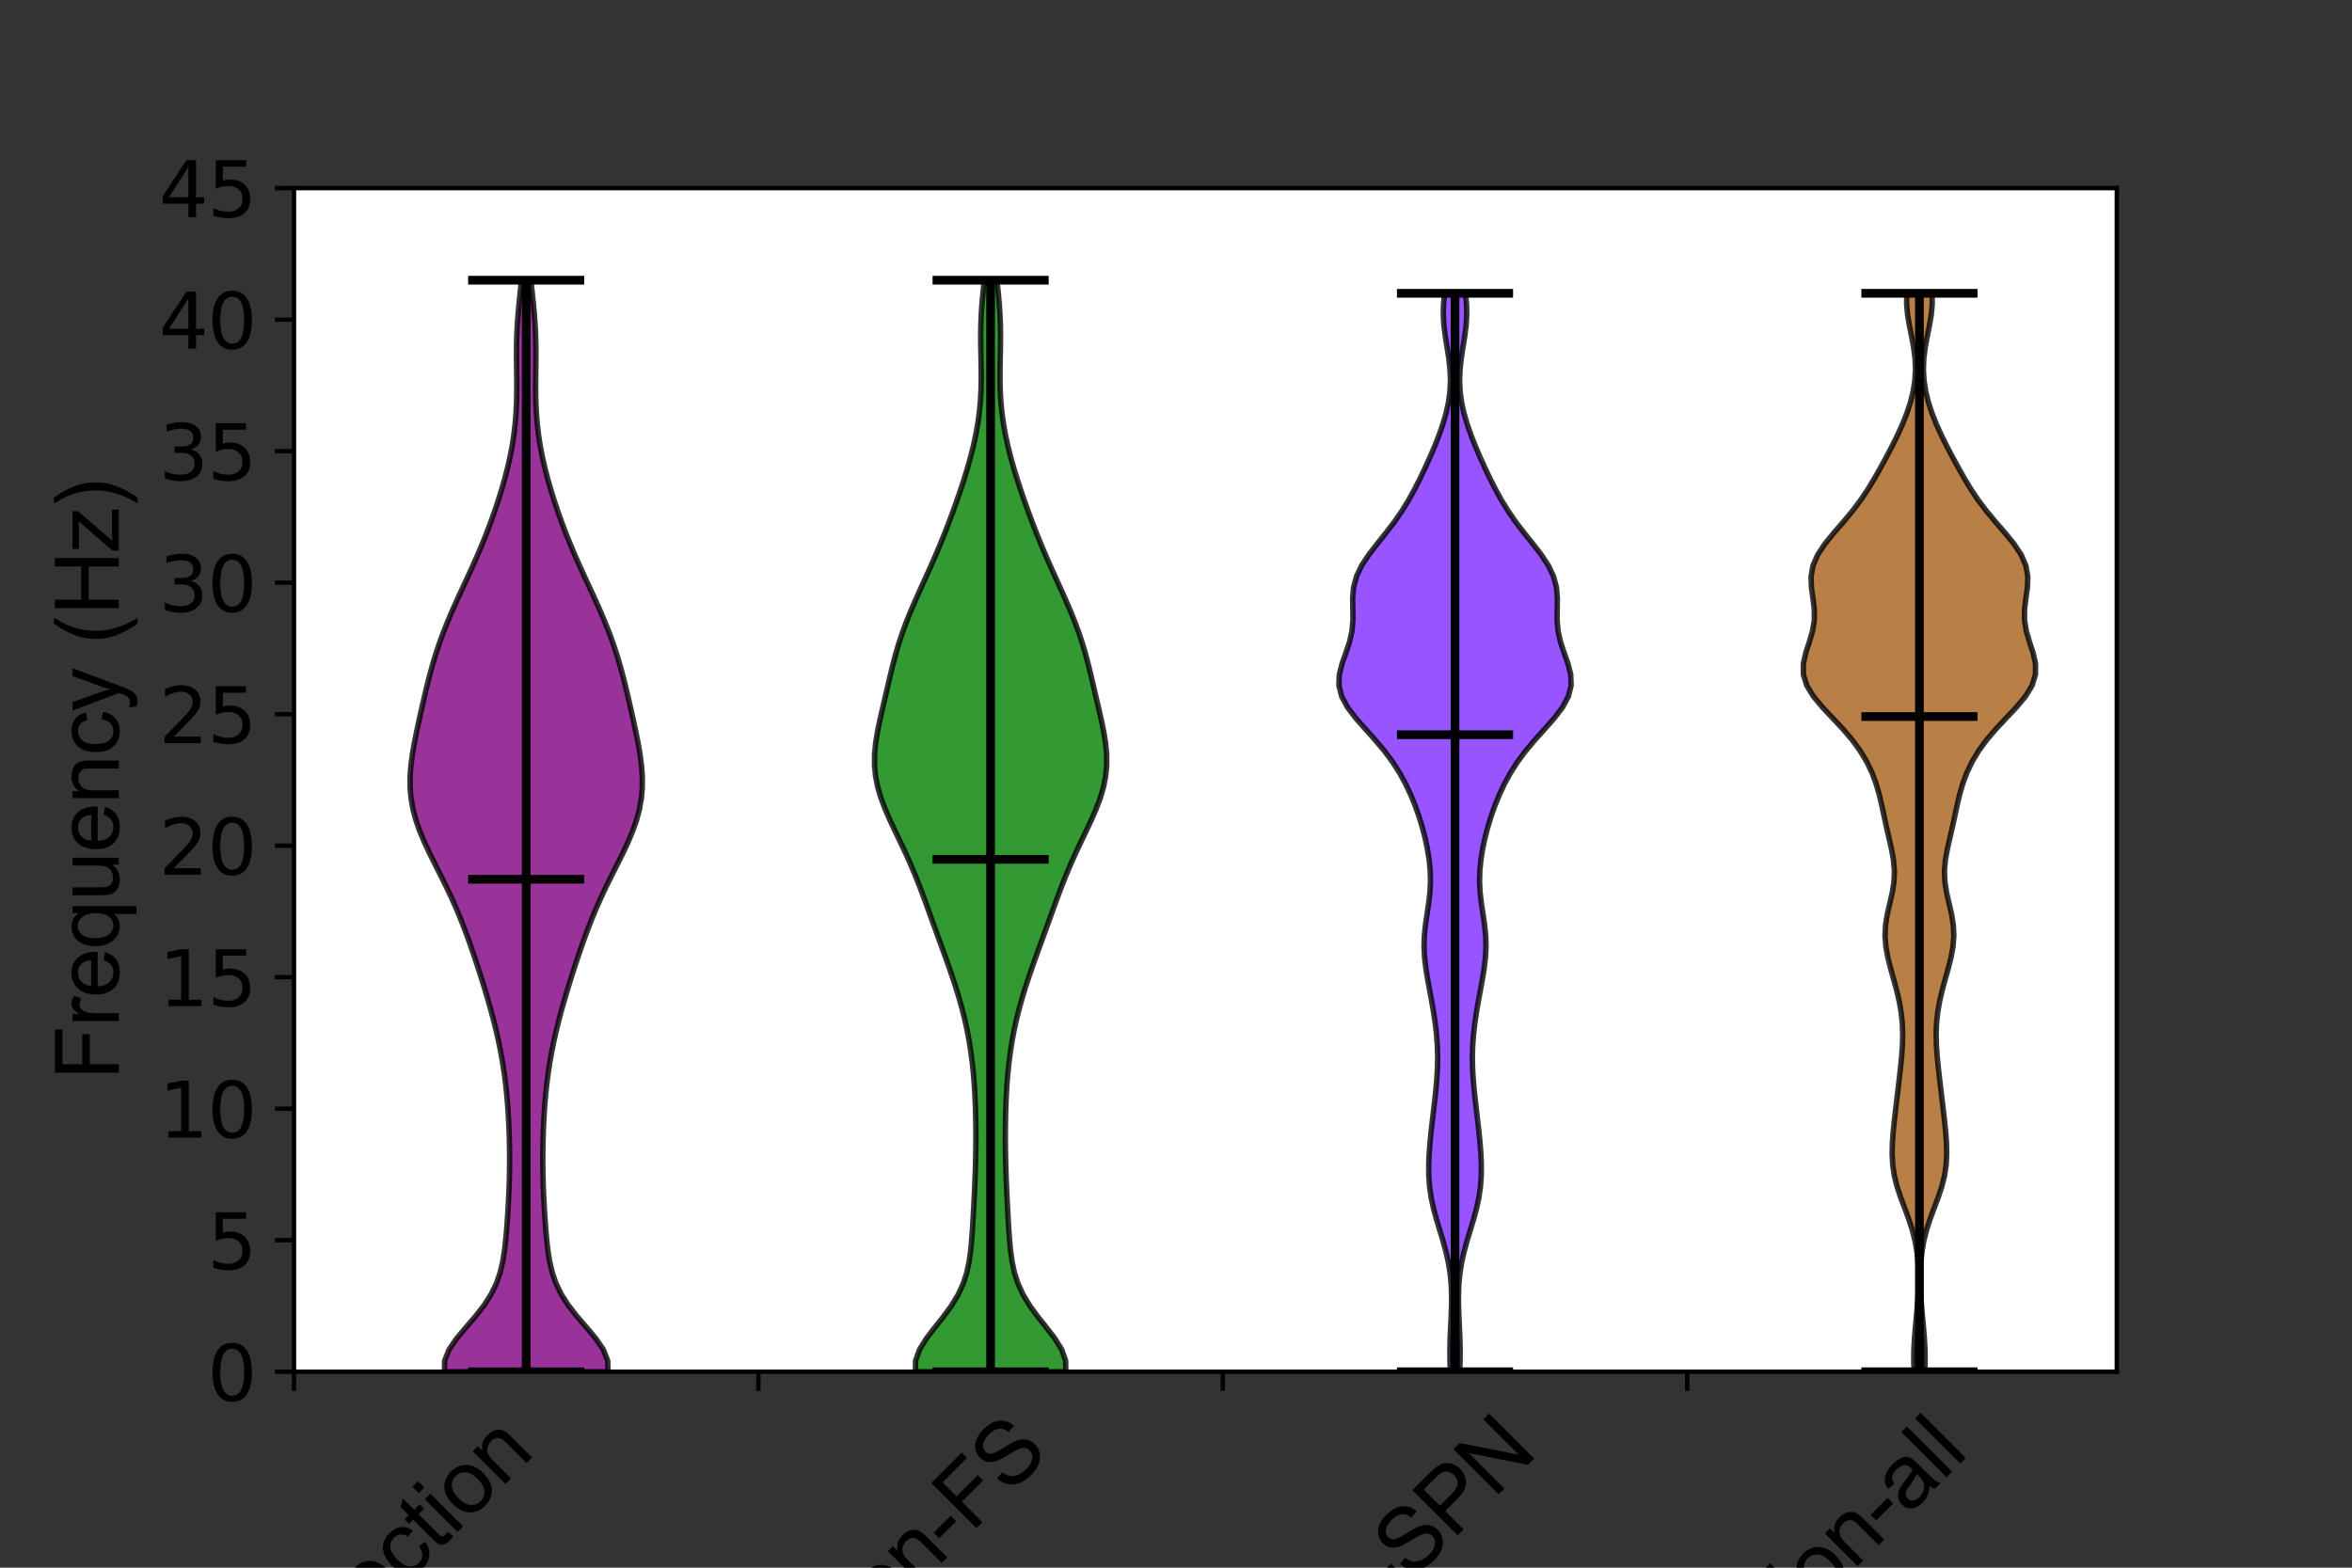 <?xml version="1.0" encoding="utf-8" standalone="no"?>
<!DOCTYPE svg PUBLIC "-//W3C//DTD SVG 1.1//EN"
  "http://www.w3.org/Graphics/SVG/1.1/DTD/svg11.dtd">
<svg xmlns:xlink="http://www.w3.org/1999/xlink" width="432pt" height="288pt" viewBox="0 0 432 288" xmlns="http://www.w3.org/2000/svg" version="1.1">
 <rect x="0" y="0" width="432" height="288" fill="#333333" stroke="none"/>
 <defs>
  <style type="text/css">*{stroke-linejoin: round; stroke-linecap: butt}</style>
 </defs>
 <g id="figure_1">
  <g id="patch_1">
   <path d="M 0 288 
L 432 288 
L 432 0 
L 0 0 
L 0 288 
z
" style="fill: none"/>
  </g>
  <g id="axes_1">
   <g id="patch_2">
    <path d="M 54 252 
L 388.8 252 
L 388.8 34.56 
L 54 34.56 
z
" style="fill: #ffffff"/>
   </g>
   <g id="PolyCollection_1">
    <defs>
     <path id="mea15078cb3" d="M 111.67 -36 
L 81.629 -36 
L 81.67 -38.026 
L 82.471 -40.051 
L 83.849 -42.077 
L 85.544 -44.102 
L 87.29 -46.128 
L 88.878 -48.153 
L 90.183 -50.179 
L 91.169 -52.204 
L 91.867 -54.23 
L 92.341 -56.255 
L 92.663 -58.281 
L 92.892 -60.306 
L 93.07 -62.332 
L 93.217 -64.357 
L 93.342 -66.383 
L 93.446 -68.409 
L 93.525 -70.434 
L 93.577 -72.46 
L 93.599 -74.485 
L 93.592 -76.511 
L 93.556 -78.536 
L 93.491 -80.562 
L 93.395 -82.587 
L 93.267 -84.613 
L 93.101 -86.638 
L 92.892 -88.664 
L 92.635 -90.689 
L 92.328 -92.715 
L 91.969 -94.741 
L 91.558 -96.766 
L 91.098 -98.792 
L 90.592 -100.817 
L 90.045 -102.843 
L 89.464 -104.868 
L 88.854 -106.894 
L 88.22 -108.919 
L 87.564 -110.945 
L 86.886 -112.97 
L 86.18 -114.996 
L 85.44 -117.021 
L 84.654 -119.047 
L 83.814 -121.072 
L 82.914 -123.098 
L 81.957 -125.124 
L 80.955 -127.149 
L 79.931 -129.175 
L 78.922 -131.2 
L 77.969 -133.226 
L 77.116 -135.251 
L 76.402 -137.277 
L 75.858 -139.302 
L 75.498 -141.328 
L 75.325 -143.353 
L 75.325 -145.379 
L 75.475 -147.404 
L 75.744 -149.43 
L 76.096 -151.456 
L 76.501 -153.481 
L 76.934 -155.507 
L 77.382 -157.532 
L 77.843 -159.558 
L 78.321 -161.583 
L 78.829 -163.609 
L 79.379 -165.634 
L 79.984 -167.66 
L 80.652 -169.685 
L 81.387 -171.711 
L 82.188 -173.736 
L 83.047 -175.762 
L 83.952 -177.787 
L 84.885 -179.813 
L 85.826 -181.839 
L 86.754 -183.864 
L 87.654 -185.89 
L 88.514 -187.915 
L 89.328 -189.941 
L 90.097 -191.966 
L 90.82 -193.992 
L 91.498 -196.017 
L 92.129 -198.043 
L 92.709 -200.068 
L 93.232 -202.094 
L 93.691 -204.119 
L 94.079 -206.145 
L 94.391 -208.171 
L 94.627 -210.196 
L 94.788 -212.222 
L 94.88 -214.247 
L 94.915 -216.273 
L 94.909 -218.298 
L 94.885 -220.324 
L 94.864 -222.349 
L 94.87 -224.375 
L 94.918 -226.4 
L 95.018 -228.426 
L 95.167 -230.451 
L 95.356 -232.477 
L 95.569 -234.502 
L 95.787 -236.528 
L 97.512 -236.528 
L 97.512 -236.528 
L 97.73 -234.502 
L 97.943 -232.477 
L 98.132 -230.451 
L 98.282 -228.426 
L 98.381 -226.4 
L 98.429 -224.375 
L 98.435 -222.349 
L 98.415 -220.324 
L 98.39 -218.298 
L 98.385 -216.273 
L 98.419 -214.247 
L 98.511 -212.222 
L 98.672 -210.196 
L 98.908 -208.171 
L 99.221 -206.145 
L 99.609 -204.119 
L 100.067 -202.094 
L 100.59 -200.068 
L 101.17 -198.043 
L 101.802 -196.017 
L 102.48 -193.992 
L 103.203 -191.966 
L 103.971 -189.941 
L 104.786 -187.915 
L 105.646 -185.89 
L 106.545 -183.864 
L 107.474 -181.839 
L 108.414 -179.813 
L 109.347 -177.787 
L 110.252 -175.762 
L 111.111 -173.736 
L 111.912 -171.711 
L 112.647 -169.685 
L 113.315 -167.66 
L 113.92 -165.634 
L 114.471 -163.609 
L 114.978 -161.583 
L 115.457 -159.558 
L 115.917 -157.532 
L 116.365 -155.507 
L 116.799 -153.481 
L 117.204 -151.456 
L 117.556 -149.43 
L 117.824 -147.404 
L 117.974 -145.379 
L 117.975 -143.353 
L 117.801 -141.328 
L 117.442 -139.302 
L 116.897 -137.277 
L 116.183 -135.251 
L 115.33 -133.226 
L 114.377 -131.2 
L 113.368 -129.175 
L 112.345 -127.149 
L 111.342 -125.124 
L 110.385 -123.098 
L 109.485 -121.072 
L 108.645 -119.047 
L 107.86 -117.021 
L 107.119 -114.996 
L 106.414 -112.97 
L 105.735 -110.945 
L 105.08 -108.919 
L 104.446 -106.894 
L 103.836 -104.868 
L 103.254 -102.843 
L 102.707 -100.817 
L 102.201 -98.792 
L 101.741 -96.766 
L 101.33 -94.741 
L 100.971 -92.715 
L 100.664 -90.689 
L 100.408 -88.664 
L 100.199 -86.638 
L 100.032 -84.613 
L 99.904 -82.587 
L 99.809 -80.562 
L 99.744 -78.536 
L 99.708 -76.511 
L 99.7 -74.485 
L 99.723 -72.46 
L 99.774 -70.434 
L 99.853 -68.409 
L 99.957 -66.383 
L 100.082 -64.357 
L 100.23 -62.332 
L 100.407 -60.306 
L 100.636 -58.281 
L 100.958 -56.255 
L 101.432 -54.23 
L 102.13 -52.204 
L 103.117 -50.179 
L 104.422 -48.153 
L 106.009 -46.128 
L 107.756 -44.102 
L 109.45 -42.077 
L 110.828 -40.051 
L 111.629 -38.026 
L 111.67 -36 
z
" style="stroke: #000000; stroke-opacity: 0.8"/>
    </defs>
    <g clip-path="url(#p8813a41dec)">
     <use xlink:href="#mea15078cb3" x="0" y="288" style="fill: #800080; fill-opacity: 0.8; stroke: #000000; stroke-opacity: 0.8"/>
    </g>
   </g>
   <g id="PolyCollection_2">
    <defs>
     <path id="m944af16be5" d="M 195.759 -36 
L 168.139 -36 
L 168.164 -38.026 
L 168.882 -40.051 
L 170.131 -42.077 
L 171.683 -44.102 
L 173.296 -46.128 
L 174.774 -48.153 
L 175.997 -50.179 
L 176.924 -52.204 
L 177.575 -54.23 
L 178.007 -56.255 
L 178.288 -58.281 
L 178.479 -60.306 
L 178.622 -62.332 
L 178.743 -64.357 
L 178.853 -66.383 
L 178.955 -68.409 
L 179.047 -70.434 
L 179.123 -72.46 
L 179.182 -74.485 
L 179.222 -76.511 
L 179.24 -78.536 
L 179.236 -80.562 
L 179.209 -82.587 
L 179.156 -84.613 
L 179.072 -86.638 
L 178.954 -88.664 
L 178.794 -90.689 
L 178.587 -92.715 
L 178.325 -94.741 
L 178.005 -96.766 
L 177.621 -98.792 
L 177.173 -100.817 
L 176.662 -102.843 
L 176.091 -104.868 
L 175.464 -106.894 
L 174.793 -108.919 
L 174.087 -110.945 
L 173.359 -112.97 
L 172.622 -114.996 
L 171.885 -117.021 
L 171.153 -119.047 
L 170.422 -121.072 
L 169.683 -123.098 
L 168.922 -125.124 
L 168.121 -127.149 
L 167.269 -129.175 
L 166.362 -131.2 
L 165.411 -133.226 
L 164.439 -135.251 
L 163.486 -137.277 
L 162.599 -139.302 
L 161.83 -141.328 
L 161.225 -143.353 
L 160.818 -145.379 
L 160.624 -147.404 
L 160.636 -149.43 
L 160.827 -151.456 
L 161.153 -153.481 
L 161.568 -155.507 
L 162.026 -157.532 
L 162.498 -159.558 
L 162.969 -161.583 
L 163.441 -163.609 
L 163.932 -165.634 
L 164.464 -167.66 
L 165.056 -169.685 
L 165.724 -171.711 
L 166.47 -173.736 
L 167.288 -175.762 
L 168.162 -177.787 
L 169.071 -179.813 
L 169.993 -181.839 
L 170.907 -183.864 
L 171.798 -185.89 
L 172.656 -187.915 
L 173.479 -189.941 
L 174.267 -191.966 
L 175.022 -193.992 
L 175.748 -196.017 
L 176.443 -198.043 
L 177.103 -200.068 
L 177.721 -202.094 
L 178.289 -204.119 
L 178.797 -206.145 
L 179.236 -208.171 
L 179.597 -210.196 
L 179.875 -212.222 
L 180.069 -214.247 
L 180.182 -216.273 
L 180.226 -218.298 
L 180.217 -220.324 
L 180.179 -222.349 
L 180.14 -224.375 
L 180.125 -226.4 
L 180.155 -228.426 
L 180.241 -230.451 
L 180.384 -232.477 
L 180.574 -234.502 
L 180.794 -236.528 
L 183.104 -236.528 
L 183.104 -236.528 
L 183.324 -234.502 
L 183.514 -232.477 
L 183.657 -230.451 
L 183.744 -228.426 
L 183.773 -226.4 
L 183.758 -224.375 
L 183.719 -222.349 
L 183.681 -220.324 
L 183.672 -218.298 
L 183.716 -216.273 
L 183.829 -214.247 
L 184.023 -212.222 
L 184.301 -210.196 
L 184.662 -208.171 
L 185.101 -206.145 
L 185.609 -204.119 
L 186.177 -202.094 
L 186.796 -200.068 
L 187.456 -198.043 
L 188.15 -196.017 
L 188.876 -193.992 
L 189.632 -191.966 
L 190.419 -189.941 
L 191.242 -187.915 
L 192.101 -185.89 
L 192.991 -183.864 
L 193.906 -181.839 
L 194.827 -179.813 
L 195.736 -177.787 
L 196.61 -175.762 
L 197.428 -173.736 
L 198.174 -171.711 
L 198.842 -169.685 
L 199.434 -167.66 
L 199.966 -165.634 
L 200.457 -163.609 
L 200.929 -161.583 
L 201.4 -159.558 
L 201.872 -157.532 
L 202.33 -155.507 
L 202.745 -153.481 
L 203.071 -151.456 
L 203.262 -149.43 
L 203.274 -147.404 
L 203.08 -145.379 
L 202.673 -143.353 
L 202.069 -141.328 
L 201.299 -139.302 
L 200.412 -137.277 
L 199.459 -135.251 
L 198.487 -133.226 
L 197.536 -131.2 
L 196.629 -129.175 
L 195.777 -127.149 
L 194.977 -125.124 
L 194.215 -123.098 
L 193.476 -121.072 
L 192.745 -119.047 
L 192.013 -117.021 
L 191.276 -114.996 
L 190.539 -112.97 
L 189.812 -110.945 
L 189.105 -108.919 
L 188.434 -106.894 
L 187.808 -104.868 
L 187.236 -102.843 
L 186.725 -100.817 
L 186.277 -98.792 
L 185.894 -96.766 
L 185.573 -94.741 
L 185.311 -92.715 
L 185.104 -90.689 
L 184.944 -88.664 
L 184.826 -86.638 
L 184.743 -84.613 
L 184.689 -82.587 
L 184.662 -80.562 
L 184.658 -78.536 
L 184.676 -76.511 
L 184.716 -74.485 
L 184.775 -72.46 
L 184.852 -70.434 
L 184.943 -68.409 
L 185.045 -66.383 
L 185.155 -64.357 
L 185.276 -62.332 
L 185.419 -60.306 
L 185.61 -58.281 
L 185.891 -56.255 
L 186.323 -54.23 
L 186.974 -52.204 
L 187.901 -50.179 
L 189.124 -48.153 
L 190.602 -46.128 
L 192.215 -44.102 
L 193.767 -42.077 
L 195.016 -40.051 
L 195.734 -38.026 
L 195.759 -36 
z
" style="stroke: #000000; stroke-opacity: 0.8"/>
    </defs>
    <g clip-path="url(#p8813a41dec)">
     <use xlink:href="#m944af16be5" x="0" y="288" style="fill: #008000; fill-opacity: 0.8; stroke: #000000; stroke-opacity: 0.8"/>
    </g>
   </g>
   <g id="PolyCollection_3">
    <defs>
     <path id="m3b5ea878a6" d="M 268.107 -36 
L 266.389 -36 
L 266.315 -38.001 
L 266.303 -40.002 
L 266.347 -42.003 
L 266.431 -44.005 
L 266.527 -46.006 
L 266.6 -48.007 
L 266.616 -50.008 
L 266.543 -52.009 
L 266.355 -54.01 
L 266.037 -56.011 
L 265.593 -58.012 
L 265.046 -60.014 
L 264.439 -62.015 
L 263.833 -64.016 
L 263.29 -66.017 
L 262.86 -68.018 
L 262.572 -70.019 
L 262.428 -72.02 
L 262.412 -74.021 
L 262.496 -76.023 
L 262.649 -78.024 
L 262.848 -80.025 
L 263.074 -82.026 
L 263.31 -84.027 
L 263.542 -86.028 
L 263.753 -88.029 
L 263.922 -90.031 
L 264.029 -92.032 
L 264.057 -94.033 
L 263.994 -96.034 
L 263.841 -98.035 
L 263.608 -100.036 
L 263.311 -102.037 
L 262.967 -104.038 
L 262.597 -106.04 
L 262.229 -108.041 
L 261.9 -110.042 
L 261.66 -112.043 
L 261.555 -114.044 
L 261.61 -116.045 
L 261.812 -118.046 
L 262.105 -120.048 
L 262.409 -122.049 
L 262.64 -124.05 
L 262.742 -126.051 
L 262.691 -128.052 
L 262.494 -130.053 
L 262.173 -132.054 
L 261.747 -134.055 
L 261.226 -136.057 
L 260.613 -138.058 
L 259.9 -140.059 
L 259.079 -142.06 
L 258.132 -144.061 
L 257.034 -146.062 
L 255.751 -148.063 
L 254.261 -150.064 
L 252.578 -152.066 
L 250.778 -154.067 
L 249.016 -156.068 
L 247.497 -158.069 
L 246.424 -160.07 
L 245.924 -162.071 
L 245.995 -164.072 
L 246.501 -166.074 
L 247.209 -168.075 
L 247.876 -170.076 
L 248.324 -172.077 
L 248.498 -174.078 
L 248.48 -176.079 
L 248.449 -178.08 
L 248.615 -180.081 
L 249.142 -182.083 
L 250.09 -184.084 
L 251.405 -186.085 
L 252.947 -188.086 
L 254.552 -190.087 
L 256.085 -192.088 
L 257.473 -194.089 
L 258.705 -196.091 
L 259.81 -198.092 
L 260.825 -200.093 
L 261.78 -202.094 
L 262.685 -204.095 
L 263.538 -206.096 
L 264.324 -208.097 
L 265.022 -210.098 
L 265.605 -212.1 
L 266.043 -214.101 
L 266.313 -216.102 
L 266.405 -218.103 
L 266.327 -220.104 
L 266.108 -222.105 
L 265.802 -224.106 
L 265.481 -226.107 
L 265.222 -228.109 
L 265.094 -230.11 
L 265.134 -232.111 
L 265.337 -234.112 
L 269.159 -234.112 
L 269.159 -234.112 
L 269.363 -232.111 
L 269.403 -230.11 
L 269.275 -228.109 
L 269.016 -226.107 
L 268.695 -224.106 
L 268.389 -222.105 
L 268.17 -220.104 
L 268.092 -218.103 
L 268.184 -216.102 
L 268.454 -214.101 
L 268.892 -212.1 
L 269.475 -210.098 
L 270.173 -208.097 
L 270.959 -206.096 
L 271.811 -204.095 
L 272.717 -202.094 
L 273.671 -200.093 
L 274.687 -198.092 
L 275.792 -196.091 
L 277.024 -194.089 
L 278.412 -192.088 
L 279.945 -190.087 
L 281.55 -188.086 
L 283.092 -186.085 
L 284.407 -184.084 
L 285.355 -182.083 
L 285.882 -180.081 
L 286.048 -178.08 
L 286.017 -176.079 
L 285.999 -174.078 
L 286.173 -172.077 
L 286.621 -170.076 
L 287.288 -168.075 
L 287.996 -166.074 
L 288.502 -164.072 
L 288.573 -162.071 
L 288.073 -160.07 
L 287 -158.069 
L 285.481 -156.068 
L 283.719 -154.067 
L 281.919 -152.066 
L 280.236 -150.064 
L 278.746 -148.063 
L 277.463 -146.062 
L 276.364 -144.061 
L 275.418 -142.06 
L 274.597 -140.059 
L 273.884 -138.058 
L 273.271 -136.057 
L 272.75 -134.055 
L 272.324 -132.054 
L 272.003 -130.053 
L 271.806 -128.052 
L 271.755 -126.051 
L 271.856 -124.05 
L 272.088 -122.049 
L 272.392 -120.048 
L 272.685 -118.046 
L 272.887 -116.045 
L 272.941 -114.044 
L 272.836 -112.043 
L 272.597 -110.042 
L 272.268 -108.041 
L 271.9 -106.04 
L 271.53 -104.038 
L 271.186 -102.037 
L 270.889 -100.036 
L 270.656 -98.035 
L 270.503 -96.034 
L 270.44 -94.033 
L 270.467 -92.032 
L 270.575 -90.031 
L 270.744 -88.029 
L 270.955 -86.028 
L 271.186 -84.027 
L 271.423 -82.026 
L 271.648 -80.025 
L 271.848 -78.024 
L 272.001 -76.023 
L 272.084 -74.021 
L 272.068 -72.02 
L 271.925 -70.019 
L 271.637 -68.018 
L 271.207 -66.017 
L 270.664 -64.016 
L 270.058 -62.015 
L 269.451 -60.014 
L 268.904 -58.012 
L 268.459 -56.011 
L 268.142 -54.01 
L 267.954 -52.009 
L 267.881 -50.008 
L 267.897 -48.007 
L 267.97 -46.006 
L 268.066 -44.005 
L 268.15 -42.003 
L 268.194 -40.002 
L 268.182 -38.001 
L 268.107 -36 
z
" style="stroke: #000000; stroke-opacity: 0.8"/>
    </defs>
    <g clip-path="url(#p8813a41dec)">
     <use xlink:href="#m3b5ea878a6" x="0" y="288" style="fill: #7f2aff; fill-opacity: 0.8; stroke: #000000; stroke-opacity: 0.8"/>
    </g>
   </g>
   <g id="PolyCollection_4">
    <defs>
     <path id="m8da44476be" d="M 353.53 -36 
L 351.566 -36 
L 351.499 -38.001 
L 351.521 -40.002 
L 351.627 -42.003 
L 351.792 -44.005 
L 351.979 -46.006 
L 352.153 -48.007 
L 352.287 -50.008 
L 352.364 -52.009 
L 352.368 -54.01 
L 352.284 -56.011 
L 352.086 -58.012 
L 351.745 -60.014 
L 351.246 -62.015 
L 350.598 -64.016 
L 349.854 -66.017 
L 349.1 -68.018 
L 348.434 -70.019 
L 347.935 -72.02 
L 347.639 -74.021 
L 347.535 -76.023 
L 347.581 -78.024 
L 347.727 -80.025 
L 347.929 -82.026 
L 348.157 -84.027 
L 348.395 -86.028 
L 348.634 -88.029 
L 348.87 -90.031 
L 349.094 -92.032 
L 349.291 -94.033 
L 349.43 -96.034 
L 349.478 -98.035 
L 349.403 -100.036 
L 349.189 -102.037 
L 348.837 -104.038 
L 348.371 -106.04 
L 347.829 -108.041 
L 347.267 -110.042 
L 346.758 -112.043 
L 346.387 -114.044 
L 346.228 -116.045 
L 346.322 -118.046 
L 346.645 -120.048 
L 347.106 -122.049 
L 347.564 -124.05 
L 347.875 -126.051 
L 347.949 -128.052 
L 347.774 -130.053 
L 347.41 -132.054 
L 346.955 -134.055 
L 346.492 -136.057 
L 346.056 -138.058 
L 345.63 -140.059 
L 345.157 -142.06 
L 344.575 -144.061 
L 343.826 -146.062 
L 342.867 -148.063 
L 341.667 -150.064 
L 340.206 -152.066 
L 338.5 -154.067 
L 336.624 -156.068 
L 334.739 -158.069 
L 333.071 -160.07 
L 331.851 -162.071 
L 331.233 -164.072 
L 331.223 -166.074 
L 331.674 -168.075 
L 332.33 -170.076 
L 332.919 -172.077 
L 333.243 -174.078 
L 333.239 -176.079 
L 332.992 -178.08 
L 332.709 -180.081 
L 332.641 -182.083 
L 332.995 -184.084 
L 333.861 -186.085 
L 335.187 -188.086 
L 336.816 -190.087 
L 338.548 -192.088 
L 340.217 -194.089 
L 341.73 -196.091 
L 343.073 -198.092 
L 344.284 -200.093 
L 345.417 -202.094 
L 346.504 -204.095 
L 347.552 -206.096 
L 348.543 -208.097 
L 349.449 -210.098 
L 350.242 -212.1 
L 350.898 -214.101 
L 351.392 -216.102 
L 351.703 -218.103 
L 351.82 -220.104 
L 351.744 -222.105 
L 351.497 -224.106 
L 351.13 -226.107 
L 350.724 -228.109 
L 350.38 -230.11 
L 350.192 -232.111 
L 350.216 -234.112 
L 354.879 -234.112 
L 354.879 -234.112 
L 354.903 -232.111 
L 354.715 -230.11 
L 354.371 -228.109 
L 353.966 -226.107 
L 353.598 -224.106 
L 353.351 -222.105 
L 353.275 -220.104 
L 353.392 -218.103 
L 353.704 -216.102 
L 354.198 -214.101 
L 354.853 -212.1 
L 355.647 -210.098 
L 356.553 -208.097 
L 357.543 -206.096 
L 358.591 -204.095 
L 359.679 -202.094 
L 360.811 -200.093 
L 362.023 -198.092 
L 363.366 -196.091 
L 364.878 -194.089 
L 366.547 -192.088 
L 368.28 -190.087 
L 369.908 -188.086 
L 371.235 -186.085 
L 372.101 -184.084 
L 372.454 -182.083 
L 372.386 -180.081 
L 372.103 -178.08 
L 371.857 -176.079 
L 371.852 -174.078 
L 372.177 -172.077 
L 372.766 -170.076 
L 373.422 -168.075 
L 373.873 -166.074 
L 373.863 -164.072 
L 373.244 -162.071 
L 372.025 -160.07 
L 370.356 -158.069 
L 368.471 -156.068 
L 366.596 -154.067 
L 364.89 -152.066 
L 363.429 -150.064 
L 362.228 -148.063 
L 361.27 -146.062 
L 360.521 -144.061 
L 359.938 -142.06 
L 359.466 -140.059 
L 359.039 -138.058 
L 358.603 -136.057 
L 358.14 -134.055 
L 357.685 -132.054 
L 357.322 -130.053 
L 357.146 -128.052 
L 357.22 -126.051 
L 357.532 -124.05 
L 357.989 -122.049 
L 358.45 -120.048 
L 358.774 -118.046 
L 358.868 -116.045 
L 358.709 -114.044 
L 358.337 -112.043 
L 357.829 -110.042 
L 357.267 -108.041 
L 356.725 -106.04 
L 356.258 -104.038 
L 355.907 -102.037 
L 355.693 -100.036 
L 355.617 -98.035 
L 355.665 -96.034 
L 355.805 -94.033 
L 356.001 -92.032 
L 356.226 -90.031 
L 356.462 -88.029 
L 356.701 -86.028 
L 356.939 -84.027 
L 357.167 -82.026 
L 357.369 -80.025 
L 357.514 -78.024 
L 357.561 -76.023 
L 357.457 -74.021 
L 357.161 -72.02 
L 356.662 -70.019 
L 355.996 -68.018 
L 355.241 -66.017 
L 354.497 -64.016 
L 353.85 -62.015 
L 353.35 -60.014 
L 353.01 -58.012 
L 352.811 -56.011 
L 352.727 -54.01 
L 352.732 -52.009 
L 352.808 -50.008 
L 352.942 -48.007 
L 353.116 -46.006 
L 353.304 -44.005 
L 353.468 -42.003 
L 353.575 -40.002 
L 353.597 -38.001 
L 353.53 -36 
z
" style="stroke: #000000; stroke-opacity: 0.8"/>
    </defs>
    <g clip-path="url(#p8813a41dec)">
     <use xlink:href="#m8da44476be" x="0" y="288" style="fill: #a6611a; fill-opacity: 0.8; stroke: #000000; stroke-opacity: 0.8"/>
    </g>
   </g>
   <g id="matplotlib.axis_1">
    <g id="xtick_1">
     <g id="line2d_1">
      <defs>
       <path id="m29663da4d9" d="M 0 0 
L 0 3.5 
" style="stroke: #000000; stroke-width: 0.8"/>
      </defs>
      <g>
       <use xlink:href="#m29663da4d9" x="54" y="252" style="stroke: #000000; stroke-width: 0.8"/>
      </g>
     </g>
     <g id="text_1">
      <!-- current_injection -->
      <g transform="translate(15.355 350.105)rotate(-45)scale(0.16 -0.16)">
       <defs>
        <path id="ArialMT-63" d="M 2588 1216 
L 3141 1144 
Q 3050 572 2676 248 
Q 2303 -75 1759 -75 
Q 1078 -75 664 370 
Q 250 816 250 1647 
Q 250 2184 428 2587 
Q 606 2991 970 3192 
Q 1334 3394 1763 3394 
Q 2303 3394 2647 3120 
Q 2991 2847 3088 2344 
L 2541 2259 
Q 2463 2594 2264 2762 
Q 2066 2931 1784 2931 
Q 1359 2931 1093 2626 
Q 828 2322 828 1663 
Q 828 994 1084 691 
Q 1341 388 1753 388 
Q 2084 388 2306 591 
Q 2528 794 2588 1216 
z
" transform="scale(0.016)"/>
        <path id="ArialMT-75" d="M 2597 0 
L 2597 488 
Q 2209 -75 1544 -75 
Q 1250 -75 995 37 
Q 741 150 617 320 
Q 494 491 444 738 
Q 409 903 409 1263 
L 409 3319 
L 972 3319 
L 972 1478 
Q 972 1038 1006 884 
Q 1059 663 1231 536 
Q 1403 409 1656 409 
Q 1909 409 2131 539 
Q 2353 669 2445 892 
Q 2538 1116 2538 1541 
L 2538 3319 
L 3100 3319 
L 3100 0 
L 2597 0 
z
" transform="scale(0.016)"/>
        <path id="ArialMT-72" d="M 416 0 
L 416 3319 
L 922 3319 
L 922 2816 
Q 1116 3169 1280 3281 
Q 1444 3394 1641 3394 
Q 1925 3394 2219 3213 
L 2025 2691 
Q 1819 2813 1613 2813 
Q 1428 2813 1281 2702 
Q 1134 2591 1072 2394 
Q 978 2094 978 1738 
L 978 0 
L 416 0 
z
" transform="scale(0.016)"/>
        <path id="ArialMT-65" d="M 2694 1069 
L 3275 997 
Q 3138 488 2766 206 
Q 2394 -75 1816 -75 
Q 1088 -75 661 373 
Q 234 822 234 1631 
Q 234 2469 665 2931 
Q 1097 3394 1784 3394 
Q 2450 3394 2872 2941 
Q 3294 2488 3294 1666 
Q 3294 1616 3291 1516 
L 816 1516 
Q 847 969 1125 678 
Q 1403 388 1819 388 
Q 2128 388 2347 550 
Q 2566 713 2694 1069 
z
M 847 1978 
L 2700 1978 
Q 2663 2397 2488 2606 
Q 2219 2931 1791 2931 
Q 1403 2931 1139 2672 
Q 875 2413 847 1978 
z
" transform="scale(0.016)"/>
        <path id="ArialMT-6e" d="M 422 0 
L 422 3319 
L 928 3319 
L 928 2847 
Q 1294 3394 1984 3394 
Q 2284 3394 2536 3286 
Q 2788 3178 2913 3003 
Q 3038 2828 3088 2588 
Q 3119 2431 3119 2041 
L 3119 0 
L 2556 0 
L 2556 2019 
Q 2556 2363 2490 2533 
Q 2425 2703 2258 2804 
Q 2091 2906 1866 2906 
Q 1506 2906 1245 2678 
Q 984 2450 984 1813 
L 984 0 
L 422 0 
z
" transform="scale(0.016)"/>
        <path id="ArialMT-74" d="M 1650 503 
L 1731 6 
Q 1494 -44 1306 -44 
Q 1000 -44 831 53 
Q 663 150 594 308 
Q 525 466 525 972 
L 525 2881 
L 113 2881 
L 113 3319 
L 525 3319 
L 525 4141 
L 1084 4478 
L 1084 3319 
L 1650 3319 
L 1650 2881 
L 1084 2881 
L 1084 941 
Q 1084 700 1114 631 
Q 1144 563 1211 522 
Q 1278 481 1403 481 
Q 1497 481 1650 503 
z
" transform="scale(0.016)"/>
        <path id="ArialMT-5f" d="M -97 -1272 
L -97 -866 
L 3631 -866 
L 3631 -1272 
L -97 -1272 
z
" transform="scale(0.016)"/>
        <path id="ArialMT-69" d="M 425 3934 
L 425 4581 
L 988 4581 
L 988 3934 
L 425 3934 
z
M 425 0 
L 425 3319 
L 988 3319 
L 988 0 
L 425 0 
z
" transform="scale(0.016)"/>
        <path id="ArialMT-6a" d="M 419 3928 
L 419 4581 
L 981 4581 
L 981 3928 
L 419 3928 
z
M -294 -1288 
L -188 -809 
Q -19 -853 78 -853 
Q 250 -853 334 -739 
Q 419 -625 419 -169 
L 419 3319 
L 981 3319 
L 981 -181 
Q 981 -794 822 -1034 
Q 619 -1347 147 -1347 
Q -81 -1347 -294 -1288 
z
" transform="scale(0.016)"/>
        <path id="ArialMT-6f" d="M 213 1659 
Q 213 2581 725 3025 
Q 1153 3394 1769 3394 
Q 2453 3394 2887 2945 
Q 3322 2497 3322 1706 
Q 3322 1066 3130 698 
Q 2938 331 2570 128 
Q 2203 -75 1769 -75 
Q 1072 -75 642 372 
Q 213 819 213 1659 
z
M 791 1659 
Q 791 1022 1069 705 
Q 1347 388 1769 388 
Q 2188 388 2466 706 
Q 2744 1025 2744 1678 
Q 2744 2294 2464 2611 
Q 2184 2928 1769 2928 
Q 1347 2928 1069 2612 
Q 791 2297 791 1659 
z
" transform="scale(0.016)"/>
       </defs>
       <use xlink:href="#ArialMT-63"/>
       <use xlink:href="#ArialMT-75" x="50"/>
       <use xlink:href="#ArialMT-72" x="105.615"/>
       <use xlink:href="#ArialMT-72" x="138.916"/>
       <use xlink:href="#ArialMT-65" x="172.217"/>
       <use xlink:href="#ArialMT-6e" x="227.832"/>
       <use xlink:href="#ArialMT-74" x="283.447"/>
       <use xlink:href="#ArialMT-5f" x="311.23"/>
       <use xlink:href="#ArialMT-69" x="366.846"/>
       <use xlink:href="#ArialMT-6e" x="389.062"/>
       <use xlink:href="#ArialMT-6a" x="444.678"/>
       <use xlink:href="#ArialMT-65" x="466.895"/>
       <use xlink:href="#ArialMT-63" x="522.51"/>
       <use xlink:href="#ArialMT-74" x="572.51"/>
       <use xlink:href="#ArialMT-69" x="600.293"/>
       <use xlink:href="#ArialMT-6f" x="622.51"/>
       <use xlink:href="#ArialMT-6e" x="678.125"/>
      </g>
     </g>
    </g>
    <g id="xtick_2">
     <g id="line2d_2">
      <g>
       <use xlink:href="#m29663da4d9" x="139.299" y="252" style="stroke: #000000; stroke-width: 0.8"/>
      </g>
     </g>
     <g id="text_2">
      <!-- current_injection-FS -->
      <g transform="translate(91.611 368.467)rotate(-45)scale(0.16 -0.16)">
       <defs>
        <path id="ArialMT-2d" d="M 203 1375 
L 203 1941 
L 1931 1941 
L 1931 1375 
L 203 1375 
z
" transform="scale(0.016)"/>
        <path id="ArialMT-46" d="M 525 0 
L 525 4581 
L 3616 4581 
L 3616 4041 
L 1131 4041 
L 1131 2622 
L 3281 2622 
L 3281 2081 
L 1131 2081 
L 1131 0 
L 525 0 
z
" transform="scale(0.016)"/>
        <path id="ArialMT-53" d="M 288 1472 
L 859 1522 
Q 900 1178 1048 958 
Q 1197 738 1509 602 
Q 1822 466 2213 466 
Q 2559 466 2825 569 
Q 3091 672 3220 851 
Q 3350 1031 3350 1244 
Q 3350 1459 3225 1620 
Q 3100 1781 2813 1891 
Q 2628 1963 1997 2114 
Q 1366 2266 1113 2400 
Q 784 2572 623 2826 
Q 463 3081 463 3397 
Q 463 3744 659 4045 
Q 856 4347 1234 4503 
Q 1613 4659 2075 4659 
Q 2584 4659 2973 4495 
Q 3363 4331 3572 4012 
Q 3781 3694 3797 3291 
L 3216 3247 
Q 3169 3681 2898 3903 
Q 2628 4125 2100 4125 
Q 1550 4125 1298 3923 
Q 1047 3722 1047 3438 
Q 1047 3191 1225 3031 
Q 1400 2872 2139 2705 
Q 2878 2538 3153 2413 
Q 3553 2228 3743 1945 
Q 3934 1663 3934 1294 
Q 3934 928 3725 604 
Q 3516 281 3123 101 
Q 2731 -78 2241 -78 
Q 1619 -78 1198 103 
Q 778 284 539 648 
Q 300 1013 288 1472 
z
" transform="scale(0.016)"/>
       </defs>
       <use xlink:href="#ArialMT-63"/>
       <use xlink:href="#ArialMT-75" x="50"/>
       <use xlink:href="#ArialMT-72" x="105.615"/>
       <use xlink:href="#ArialMT-72" x="138.916"/>
       <use xlink:href="#ArialMT-65" x="172.217"/>
       <use xlink:href="#ArialMT-6e" x="227.832"/>
       <use xlink:href="#ArialMT-74" x="283.447"/>
       <use xlink:href="#ArialMT-5f" x="311.23"/>
       <use xlink:href="#ArialMT-69" x="366.846"/>
       <use xlink:href="#ArialMT-6e" x="389.062"/>
       <use xlink:href="#ArialMT-6a" x="444.678"/>
       <use xlink:href="#ArialMT-65" x="466.895"/>
       <use xlink:href="#ArialMT-63" x="522.51"/>
       <use xlink:href="#ArialMT-74" x="572.51"/>
       <use xlink:href="#ArialMT-69" x="600.293"/>
       <use xlink:href="#ArialMT-6f" x="622.51"/>
       <use xlink:href="#ArialMT-6e" x="678.125"/>
       <use xlink:href="#ArialMT-2d" x="733.74"/>
       <use xlink:href="#ArialMT-46" x="767.041"/>
       <use xlink:href="#ArialMT-53" x="828.125"/>
      </g>
     </g>
    </g>
    <g id="xtick_3">
     <g id="line2d_3">
      <g>
       <use xlink:href="#m29663da4d9" x="224.599" y="252" style="stroke: #000000; stroke-width: 0.8"/>
      </g>
     </g>
     <g id="text_3">
      <!-- current_injection-SPN -->
      <g transform="translate(172.507 377.274)rotate(-45)scale(0.16 -0.16)">
       <defs>
        <path id="ArialMT-50" d="M 494 0 
L 494 4581 
L 2222 4581 
Q 2678 4581 2919 4538 
Q 3256 4481 3484 4323 
Q 3713 4166 3852 3881 
Q 3991 3597 3991 3256 
Q 3991 2672 3619 2267 
Q 3247 1863 2275 1863 
L 1100 1863 
L 1100 0 
L 494 0 
z
M 1100 2403 
L 2284 2403 
Q 2872 2403 3119 2622 
Q 3366 2841 3366 3238 
Q 3366 3525 3220 3729 
Q 3075 3934 2838 4000 
Q 2684 4041 2272 4041 
L 1100 4041 
L 1100 2403 
z
" transform="scale(0.016)"/>
        <path id="ArialMT-4e" d="M 488 0 
L 488 4581 
L 1109 4581 
L 3516 984 
L 3516 4581 
L 4097 4581 
L 4097 0 
L 3475 0 
L 1069 3600 
L 1069 0 
L 488 0 
z
" transform="scale(0.016)"/>
       </defs>
       <use xlink:href="#ArialMT-63"/>
       <use xlink:href="#ArialMT-75" x="50"/>
       <use xlink:href="#ArialMT-72" x="105.615"/>
       <use xlink:href="#ArialMT-72" x="138.916"/>
       <use xlink:href="#ArialMT-65" x="172.217"/>
       <use xlink:href="#ArialMT-6e" x="227.832"/>
       <use xlink:href="#ArialMT-74" x="283.447"/>
       <use xlink:href="#ArialMT-5f" x="311.23"/>
       <use xlink:href="#ArialMT-69" x="366.846"/>
       <use xlink:href="#ArialMT-6e" x="389.062"/>
       <use xlink:href="#ArialMT-6a" x="444.678"/>
       <use xlink:href="#ArialMT-65" x="466.895"/>
       <use xlink:href="#ArialMT-63" x="522.51"/>
       <use xlink:href="#ArialMT-74" x="572.51"/>
       <use xlink:href="#ArialMT-69" x="600.293"/>
       <use xlink:href="#ArialMT-6f" x="622.51"/>
       <use xlink:href="#ArialMT-6e" x="678.125"/>
       <use xlink:href="#ArialMT-2d" x="733.74"/>
       <use xlink:href="#ArialMT-53" x="767.041"/>
       <use xlink:href="#ArialMT-50" x="833.74"/>
       <use xlink:href="#ArialMT-4e" x="900.439"/>
      </g>
     </g>
    </g>
    <g id="xtick_4">
     <g id="line2d_4">
      <g>
       <use xlink:href="#m29663da4d9" x="309.898" y="252" style="stroke: #000000; stroke-width: 0.8"/>
      </g>
     </g>
     <g id="text_4">
      <!-- current_injection-all -->
      <g transform="translate(263.71 365.192)rotate(-45)scale(0.16 -0.16)">
       <defs>
        <path id="ArialMT-61" d="M 2588 409 
Q 2275 144 1986 34 
Q 1697 -75 1366 -75 
Q 819 -75 525 192 
Q 231 459 231 875 
Q 231 1119 342 1320 
Q 453 1522 633 1644 
Q 813 1766 1038 1828 
Q 1203 1872 1538 1913 
Q 2219 1994 2541 2106 
Q 2544 2222 2544 2253 
Q 2544 2597 2384 2738 
Q 2169 2928 1744 2928 
Q 1347 2928 1158 2789 
Q 969 2650 878 2297 
L 328 2372 
Q 403 2725 575 2942 
Q 747 3159 1072 3276 
Q 1397 3394 1825 3394 
Q 2250 3394 2515 3294 
Q 2781 3194 2906 3042 
Q 3031 2891 3081 2659 
Q 3109 2516 3109 2141 
L 3109 1391 
Q 3109 606 3145 398 
Q 3181 191 3288 0 
L 2700 0 
Q 2613 175 2588 409 
z
M 2541 1666 
Q 2234 1541 1622 1453 
Q 1275 1403 1131 1340 
Q 988 1278 909 1158 
Q 831 1038 831 891 
Q 831 666 1001 516 
Q 1172 366 1500 366 
Q 1825 366 2078 508 
Q 2331 650 2450 897 
Q 2541 1088 2541 1459 
L 2541 1666 
z
" transform="scale(0.016)"/>
        <path id="ArialMT-6c" d="M 409 0 
L 409 4581 
L 972 4581 
L 972 0 
L 409 0 
z
" transform="scale(0.016)"/>
       </defs>
       <use xlink:href="#ArialMT-63"/>
       <use xlink:href="#ArialMT-75" x="50"/>
       <use xlink:href="#ArialMT-72" x="105.615"/>
       <use xlink:href="#ArialMT-72" x="138.916"/>
       <use xlink:href="#ArialMT-65" x="172.217"/>
       <use xlink:href="#ArialMT-6e" x="227.832"/>
       <use xlink:href="#ArialMT-74" x="283.447"/>
       <use xlink:href="#ArialMT-5f" x="311.23"/>
       <use xlink:href="#ArialMT-69" x="366.846"/>
       <use xlink:href="#ArialMT-6e" x="389.062"/>
       <use xlink:href="#ArialMT-6a" x="444.678"/>
       <use xlink:href="#ArialMT-65" x="466.895"/>
       <use xlink:href="#ArialMT-63" x="522.51"/>
       <use xlink:href="#ArialMT-74" x="572.51"/>
       <use xlink:href="#ArialMT-69" x="600.293"/>
       <use xlink:href="#ArialMT-6f" x="622.51"/>
       <use xlink:href="#ArialMT-6e" x="678.125"/>
       <use xlink:href="#ArialMT-2d" x="733.74"/>
       <use xlink:href="#ArialMT-61" x="767.041"/>
       <use xlink:href="#ArialMT-6c" x="822.656"/>
       <use xlink:href="#ArialMT-6c" x="844.873"/>
      </g>
     </g>
    </g>
   </g>
   <g id="matplotlib.axis_2">
    <g id="ytick_1">
     <g id="line2d_5">
      <defs>
       <path id="m4e207b3b86" d="M 0 0 
L -3.5 0 
" style="stroke: #000000; stroke-width: 0.8"/>
      </defs>
      <g>
       <use xlink:href="#m4e207b3b86" x="54" y="252" style="stroke: #000000; stroke-width: 0.8"/>
      </g>
     </g>
     <g id="text_5">
      <!-- 0 -->
      <g transform="translate(38.093 257.319)scale(0.14 -0.14)">
       <defs>
        <path id="DejaVuSans-30" d="M 2034 4250 
Q 1547 4250 1301 3770 
Q 1056 3291 1056 2328 
Q 1056 1369 1301 889 
Q 1547 409 2034 409 
Q 2525 409 2770 889 
Q 3016 1369 3016 2328 
Q 3016 3291 2770 3770 
Q 2525 4250 2034 4250 
z
M 2034 4750 
Q 2819 4750 3233 4129 
Q 3647 3509 3647 2328 
Q 3647 1150 3233 529 
Q 2819 -91 2034 -91 
Q 1250 -91 836 529 
Q 422 1150 422 2328 
Q 422 3509 836 4129 
Q 1250 4750 2034 4750 
z
" transform="scale(0.016)"/>
       </defs>
       <use xlink:href="#DejaVuSans-30"/>
      </g>
     </g>
    </g>
    <g id="ytick_2">
     <g id="line2d_6">
      <g>
       <use xlink:href="#m4e207b3b86" x="54" y="227.84" style="stroke: #000000; stroke-width: 0.8"/>
      </g>
     </g>
     <g id="text_6">
      <!-- 5 -->
      <g transform="translate(38.093 233.159)scale(0.14 -0.14)">
       <defs>
        <path id="DejaVuSans-35" d="M 691 4666 
L 3169 4666 
L 3169 4134 
L 1269 4134 
L 1269 2991 
Q 1406 3038 1543 3061 
Q 1681 3084 1819 3084 
Q 2600 3084 3056 2656 
Q 3513 2228 3513 1497 
Q 3513 744 3044 326 
Q 2575 -91 1722 -91 
Q 1428 -91 1123 -41 
Q 819 9 494 109 
L 494 744 
Q 775 591 1075 516 
Q 1375 441 1709 441 
Q 2250 441 2565 725 
Q 2881 1009 2881 1497 
Q 2881 1984 2565 2268 
Q 2250 2553 1709 2553 
Q 1456 2553 1204 2497 
Q 953 2441 691 2322 
L 691 4666 
z
" transform="scale(0.016)"/>
       </defs>
       <use xlink:href="#DejaVuSans-35"/>
      </g>
     </g>
    </g>
    <g id="ytick_3">
     <g id="line2d_7">
      <g>
       <use xlink:href="#m4e207b3b86" x="54" y="203.68" style="stroke: #000000; stroke-width: 0.8"/>
      </g>
     </g>
     <g id="text_7">
      <!-- 10 -->
      <g transform="translate(29.185 208.999)scale(0.14 -0.14)">
       <defs>
        <path id="DejaVuSans-31" d="M 794 531 
L 1825 531 
L 1825 4091 
L 703 3866 
L 703 4441 
L 1819 4666 
L 2450 4666 
L 2450 531 
L 3481 531 
L 3481 0 
L 794 0 
L 794 531 
z
" transform="scale(0.016)"/>
       </defs>
       <use xlink:href="#DejaVuSans-31"/>
       <use xlink:href="#DejaVuSans-30" x="63.623"/>
      </g>
     </g>
    </g>
    <g id="ytick_4">
     <g id="line2d_8">
      <g>
       <use xlink:href="#m4e207b3b86" x="54" y="179.52" style="stroke: #000000; stroke-width: 0.8"/>
      </g>
     </g>
     <g id="text_8">
      <!-- 15 -->
      <g transform="translate(29.185 184.839)scale(0.14 -0.14)">
       <use xlink:href="#DejaVuSans-31"/>
       <use xlink:href="#DejaVuSans-35" x="63.623"/>
      </g>
     </g>
    </g>
    <g id="ytick_5">
     <g id="line2d_9">
      <g>
       <use xlink:href="#m4e207b3b86" x="54" y="155.36" style="stroke: #000000; stroke-width: 0.8"/>
      </g>
     </g>
     <g id="text_9">
      <!-- 20 -->
      <g transform="translate(29.185 160.679)scale(0.14 -0.14)">
       <defs>
        <path id="DejaVuSans-32" d="M 1228 531 
L 3431 531 
L 3431 0 
L 469 0 
L 469 531 
Q 828 903 1448 1529 
Q 2069 2156 2228 2338 
Q 2531 2678 2651 2914 
Q 2772 3150 2772 3378 
Q 2772 3750 2511 3984 
Q 2250 4219 1831 4219 
Q 1534 4219 1204 4116 
Q 875 4013 500 3803 
L 500 4441 
Q 881 4594 1212 4672 
Q 1544 4750 1819 4750 
Q 2544 4750 2975 4387 
Q 3406 4025 3406 3419 
Q 3406 3131 3298 2873 
Q 3191 2616 2906 2266 
Q 2828 2175 2409 1742 
Q 1991 1309 1228 531 
z
" transform="scale(0.016)"/>
       </defs>
       <use xlink:href="#DejaVuSans-32"/>
       <use xlink:href="#DejaVuSans-30" x="63.623"/>
      </g>
     </g>
    </g>
    <g id="ytick_6">
     <g id="line2d_10">
      <g>
       <use xlink:href="#m4e207b3b86" x="54" y="131.2" style="stroke: #000000; stroke-width: 0.8"/>
      </g>
     </g>
     <g id="text_10">
      <!-- 25 -->
      <g transform="translate(29.185 136.519)scale(0.14 -0.14)">
       <use xlink:href="#DejaVuSans-32"/>
       <use xlink:href="#DejaVuSans-35" x="63.623"/>
      </g>
     </g>
    </g>
    <g id="ytick_7">
     <g id="line2d_11">
      <g>
       <use xlink:href="#m4e207b3b86" x="54" y="107.04" style="stroke: #000000; stroke-width: 0.8"/>
      </g>
     </g>
     <g id="text_11">
      <!-- 30 -->
      <g transform="translate(29.185 112.359)scale(0.14 -0.14)">
       <defs>
        <path id="DejaVuSans-33" d="M 2597 2516 
Q 3050 2419 3304 2112 
Q 3559 1806 3559 1356 
Q 3559 666 3084 287 
Q 2609 -91 1734 -91 
Q 1441 -91 1130 -33 
Q 819 25 488 141 
L 488 750 
Q 750 597 1062 519 
Q 1375 441 1716 441 
Q 2309 441 2620 675 
Q 2931 909 2931 1356 
Q 2931 1769 2642 2001 
Q 2353 2234 1838 2234 
L 1294 2234 
L 1294 2753 
L 1863 2753 
Q 2328 2753 2575 2939 
Q 2822 3125 2822 3475 
Q 2822 3834 2567 4026 
Q 2313 4219 1838 4219 
Q 1578 4219 1281 4162 
Q 984 4106 628 3988 
L 628 4550 
Q 988 4650 1302 4700 
Q 1616 4750 1894 4750 
Q 2613 4750 3031 4423 
Q 3450 4097 3450 3541 
Q 3450 3153 3228 2886 
Q 3006 2619 2597 2516 
z
" transform="scale(0.016)"/>
       </defs>
       <use xlink:href="#DejaVuSans-33"/>
       <use xlink:href="#DejaVuSans-30" x="63.623"/>
      </g>
     </g>
    </g>
    <g id="ytick_8">
     <g id="line2d_12">
      <g>
       <use xlink:href="#m4e207b3b86" x="54" y="82.88" style="stroke: #000000; stroke-width: 0.8"/>
      </g>
     </g>
     <g id="text_12">
      <!-- 35 -->
      <g transform="translate(29.185 88.199)scale(0.14 -0.14)">
       <use xlink:href="#DejaVuSans-33"/>
       <use xlink:href="#DejaVuSans-35" x="63.623"/>
      </g>
     </g>
    </g>
    <g id="ytick_9">
     <g id="line2d_13">
      <g>
       <use xlink:href="#m4e207b3b86" x="54" y="58.72" style="stroke: #000000; stroke-width: 0.8"/>
      </g>
     </g>
     <g id="text_13">
      <!-- 40 -->
      <g transform="translate(29.185 64.039)scale(0.14 -0.14)">
       <defs>
        <path id="DejaVuSans-34" d="M 2419 4116 
L 825 1625 
L 2419 1625 
L 2419 4116 
z
M 2253 4666 
L 3047 4666 
L 3047 1625 
L 3713 1625 
L 3713 1100 
L 3047 1100 
L 3047 0 
L 2419 0 
L 2419 1100 
L 313 1100 
L 313 1709 
L 2253 4666 
z
" transform="scale(0.016)"/>
       </defs>
       <use xlink:href="#DejaVuSans-34"/>
       <use xlink:href="#DejaVuSans-30" x="63.623"/>
      </g>
     </g>
    </g>
    <g id="ytick_10">
     <g id="line2d_14">
      <g>
       <use xlink:href="#m4e207b3b86" x="54" y="34.56" style="stroke: #000000; stroke-width: 0.8"/>
      </g>
     </g>
     <g id="text_14">
      <!-- 45 -->
      <g transform="translate(29.185 39.879)scale(0.14 -0.14)">
       <use xlink:href="#DejaVuSans-34"/>
       <use xlink:href="#DejaVuSans-35" x="63.623"/>
      </g>
     </g>
    </g>
    <g id="text_15">
     <!-- Frequency (Hz) -->
     <g transform="translate(21.817 198.401)rotate(-90)scale(0.16 -0.16)">
      <defs>
       <path id="ArialMT-71" d="M 2538 -1272 
L 2538 353 
Q 2406 169 2170 47 
Q 1934 -75 1669 -75 
Q 1078 -75 651 397 
Q 225 869 225 1691 
Q 225 2191 398 2587 
Q 572 2984 901 3189 
Q 1231 3394 1625 3394 
Q 2241 3394 2594 2875 
L 2594 3319 
L 3100 3319 
L 3100 -1272 
L 2538 -1272 
z
M 803 1669 
Q 803 1028 1072 708 
Q 1341 388 1716 388 
Q 2075 388 2334 692 
Q 2594 997 2594 1619 
Q 2594 2281 2320 2615 
Q 2047 2950 1678 2950 
Q 1313 2950 1058 2639 
Q 803 2328 803 1669 
z
" transform="scale(0.016)"/>
       <path id="ArialMT-79" d="M 397 -1278 
L 334 -750 
Q 519 -800 656 -800 
Q 844 -800 956 -737 
Q 1069 -675 1141 -563 
Q 1194 -478 1313 -144 
Q 1328 -97 1363 -6 
L 103 3319 
L 709 3319 
L 1400 1397 
Q 1534 1031 1641 628 
Q 1738 1016 1872 1384 
L 2581 3319 
L 3144 3319 
L 1881 -56 
Q 1678 -603 1566 -809 
Q 1416 -1088 1222 -1217 
Q 1028 -1347 759 -1347 
Q 597 -1347 397 -1278 
z
" transform="scale(0.016)"/>
       <path id="ArialMT-20" transform="scale(0.016)"/>
       <path id="ArialMT-28" d="M 1497 -1347 
Q 1031 -759 709 28 
Q 388 816 388 1659 
Q 388 2403 628 3084 
Q 909 3875 1497 4659 
L 1900 4659 
Q 1522 4009 1400 3731 
Q 1209 3300 1100 2831 
Q 966 2247 966 1656 
Q 966 153 1900 -1347 
L 1497 -1347 
z
" transform="scale(0.016)"/>
       <path id="ArialMT-48" d="M 513 0 
L 513 4581 
L 1119 4581 
L 1119 2700 
L 3500 2700 
L 3500 4581 
L 4106 4581 
L 4106 0 
L 3500 0 
L 3500 2159 
L 1119 2159 
L 1119 0 
L 513 0 
z
" transform="scale(0.016)"/>
       <path id="ArialMT-7a" d="M 125 0 
L 125 456 
L 2238 2881 
Q 1878 2863 1603 2863 
L 250 2863 
L 250 3319 
L 2963 3319 
L 2963 2947 
L 1166 841 
L 819 456 
Q 1197 484 1528 484 
L 3063 484 
L 3063 0 
L 125 0 
z
" transform="scale(0.016)"/>
       <path id="ArialMT-29" d="M 791 -1347 
L 388 -1347 
Q 1322 153 1322 1656 
Q 1322 2244 1188 2822 
Q 1081 3291 891 3722 
Q 769 4003 388 4659 
L 791 4659 
Q 1378 3875 1659 3084 
Q 1900 2403 1900 1659 
Q 1900 816 1576 28 
Q 1253 -759 791 -1347 
z
" transform="scale(0.016)"/>
      </defs>
      <use xlink:href="#ArialMT-46"/>
      <use xlink:href="#ArialMT-72" x="61.084"/>
      <use xlink:href="#ArialMT-65" x="94.385"/>
      <use xlink:href="#ArialMT-71" x="150"/>
      <use xlink:href="#ArialMT-75" x="205.615"/>
      <use xlink:href="#ArialMT-65" x="261.23"/>
      <use xlink:href="#ArialMT-6e" x="316.846"/>
      <use xlink:href="#ArialMT-63" x="372.461"/>
      <use xlink:href="#ArialMT-79" x="422.461"/>
      <use xlink:href="#ArialMT-20" x="472.461"/>
      <use xlink:href="#ArialMT-28" x="500.244"/>
      <use xlink:href="#ArialMT-48" x="533.545"/>
      <use xlink:href="#ArialMT-7a" x="605.762"/>
      <use xlink:href="#ArialMT-29" x="655.762"/>
     </g>
    </g>
   </g>
   <g id="LineCollection_1">
    <path d="M 85.987 161.526 
L 107.312 161.526 
" clip-path="url(#p8813a41dec)" style="fill: none; stroke: #000000; stroke-width: 1.6"/>
    <path d="M 171.287 157.871 
L 192.611 157.871 
" clip-path="url(#p8813a41dec)" style="fill: none; stroke: #000000; stroke-width: 1.6"/>
    <path d="M 256.586 134.973 
L 277.911 134.973 
" clip-path="url(#p8813a41dec)" style="fill: none; stroke: #000000; stroke-width: 1.6"/>
    <path d="M 341.885 131.636 
L 363.21 131.636 
" clip-path="url(#p8813a41dec)" style="fill: none; stroke: #000000; stroke-width: 1.6"/>
   </g>
   <g id="LineCollection_2">
    <path d="M 85.987 51.472 
L 107.312 51.472 
" clip-path="url(#p8813a41dec)" style="fill: none; stroke: #000000; stroke-width: 1.6"/>
    <path d="M 171.287 51.472 
L 192.611 51.472 
" clip-path="url(#p8813a41dec)" style="fill: none; stroke: #000000; stroke-width: 1.6"/>
    <path d="M 256.586 53.888 
L 277.911 53.888 
" clip-path="url(#p8813a41dec)" style="fill: none; stroke: #000000; stroke-width: 1.6"/>
    <path d="M 341.885 53.888 
L 363.21 53.888 
" clip-path="url(#p8813a41dec)" style="fill: none; stroke: #000000; stroke-width: 1.6"/>
   </g>
   <g id="LineCollection_3">
    <path d="M 85.987 252 
L 107.312 252 
" clip-path="url(#p8813a41dec)" style="fill: none; stroke: #000000; stroke-width: 1.6"/>
    <path d="M 171.287 252 
L 192.611 252 
" clip-path="url(#p8813a41dec)" style="fill: none; stroke: #000000; stroke-width: 1.6"/>
    <path d="M 256.586 252 
L 277.911 252 
" clip-path="url(#p8813a41dec)" style="fill: none; stroke: #000000; stroke-width: 1.6"/>
    <path d="M 341.885 252 
L 363.21 252 
" clip-path="url(#p8813a41dec)" style="fill: none; stroke: #000000; stroke-width: 1.6"/>
   </g>
   <g id="LineCollection_4">
    <path d="M 96.65 252 
L 96.65 51.472 
" clip-path="url(#p8813a41dec)" style="fill: none; stroke: #000000; stroke-width: 1.6"/>
    <path d="M 181.949 252 
L 181.949 51.472 
" clip-path="url(#p8813a41dec)" style="fill: none; stroke: #000000; stroke-width: 1.6"/>
    <path d="M 267.248 252 
L 267.248 53.888 
" clip-path="url(#p8813a41dec)" style="fill: none; stroke: #000000; stroke-width: 1.6"/>
    <path d="M 352.548 252 
L 352.548 53.888 
" clip-path="url(#p8813a41dec)" style="fill: none; stroke: #000000; stroke-width: 1.6"/>
   </g>
   <g id="patch_3">
    <path d="M 54 252 
L 54 34.56 
" style="fill: none; stroke: #000000; stroke-width: 0.8; stroke-linejoin: miter; stroke-linecap: square"/>
   </g>
   <g id="patch_4">
    <path d="M 388.8 252 
L 388.8 34.56 
" style="fill: none; stroke: #000000; stroke-width: 0.8; stroke-linejoin: miter; stroke-linecap: square"/>
   </g>
   <g id="patch_5">
    <path d="M 54 252 
L 388.8 252 
" style="fill: none; stroke: #000000; stroke-width: 0.8; stroke-linejoin: miter; stroke-linecap: square"/>
   </g>
   <g id="patch_6">
    <path d="M 54 34.56 
L 388.8 34.56 
" style="fill: none; stroke: #000000; stroke-width: 0.8; stroke-linejoin: miter; stroke-linecap: square"/>
   </g>
  </g>
 </g>
 <defs>
  <clipPath id="p8813a41dec">
   <rect x="54" y="34.56" width="334.8" height="217.44"/>
  </clipPath>
 </defs>
</svg>
